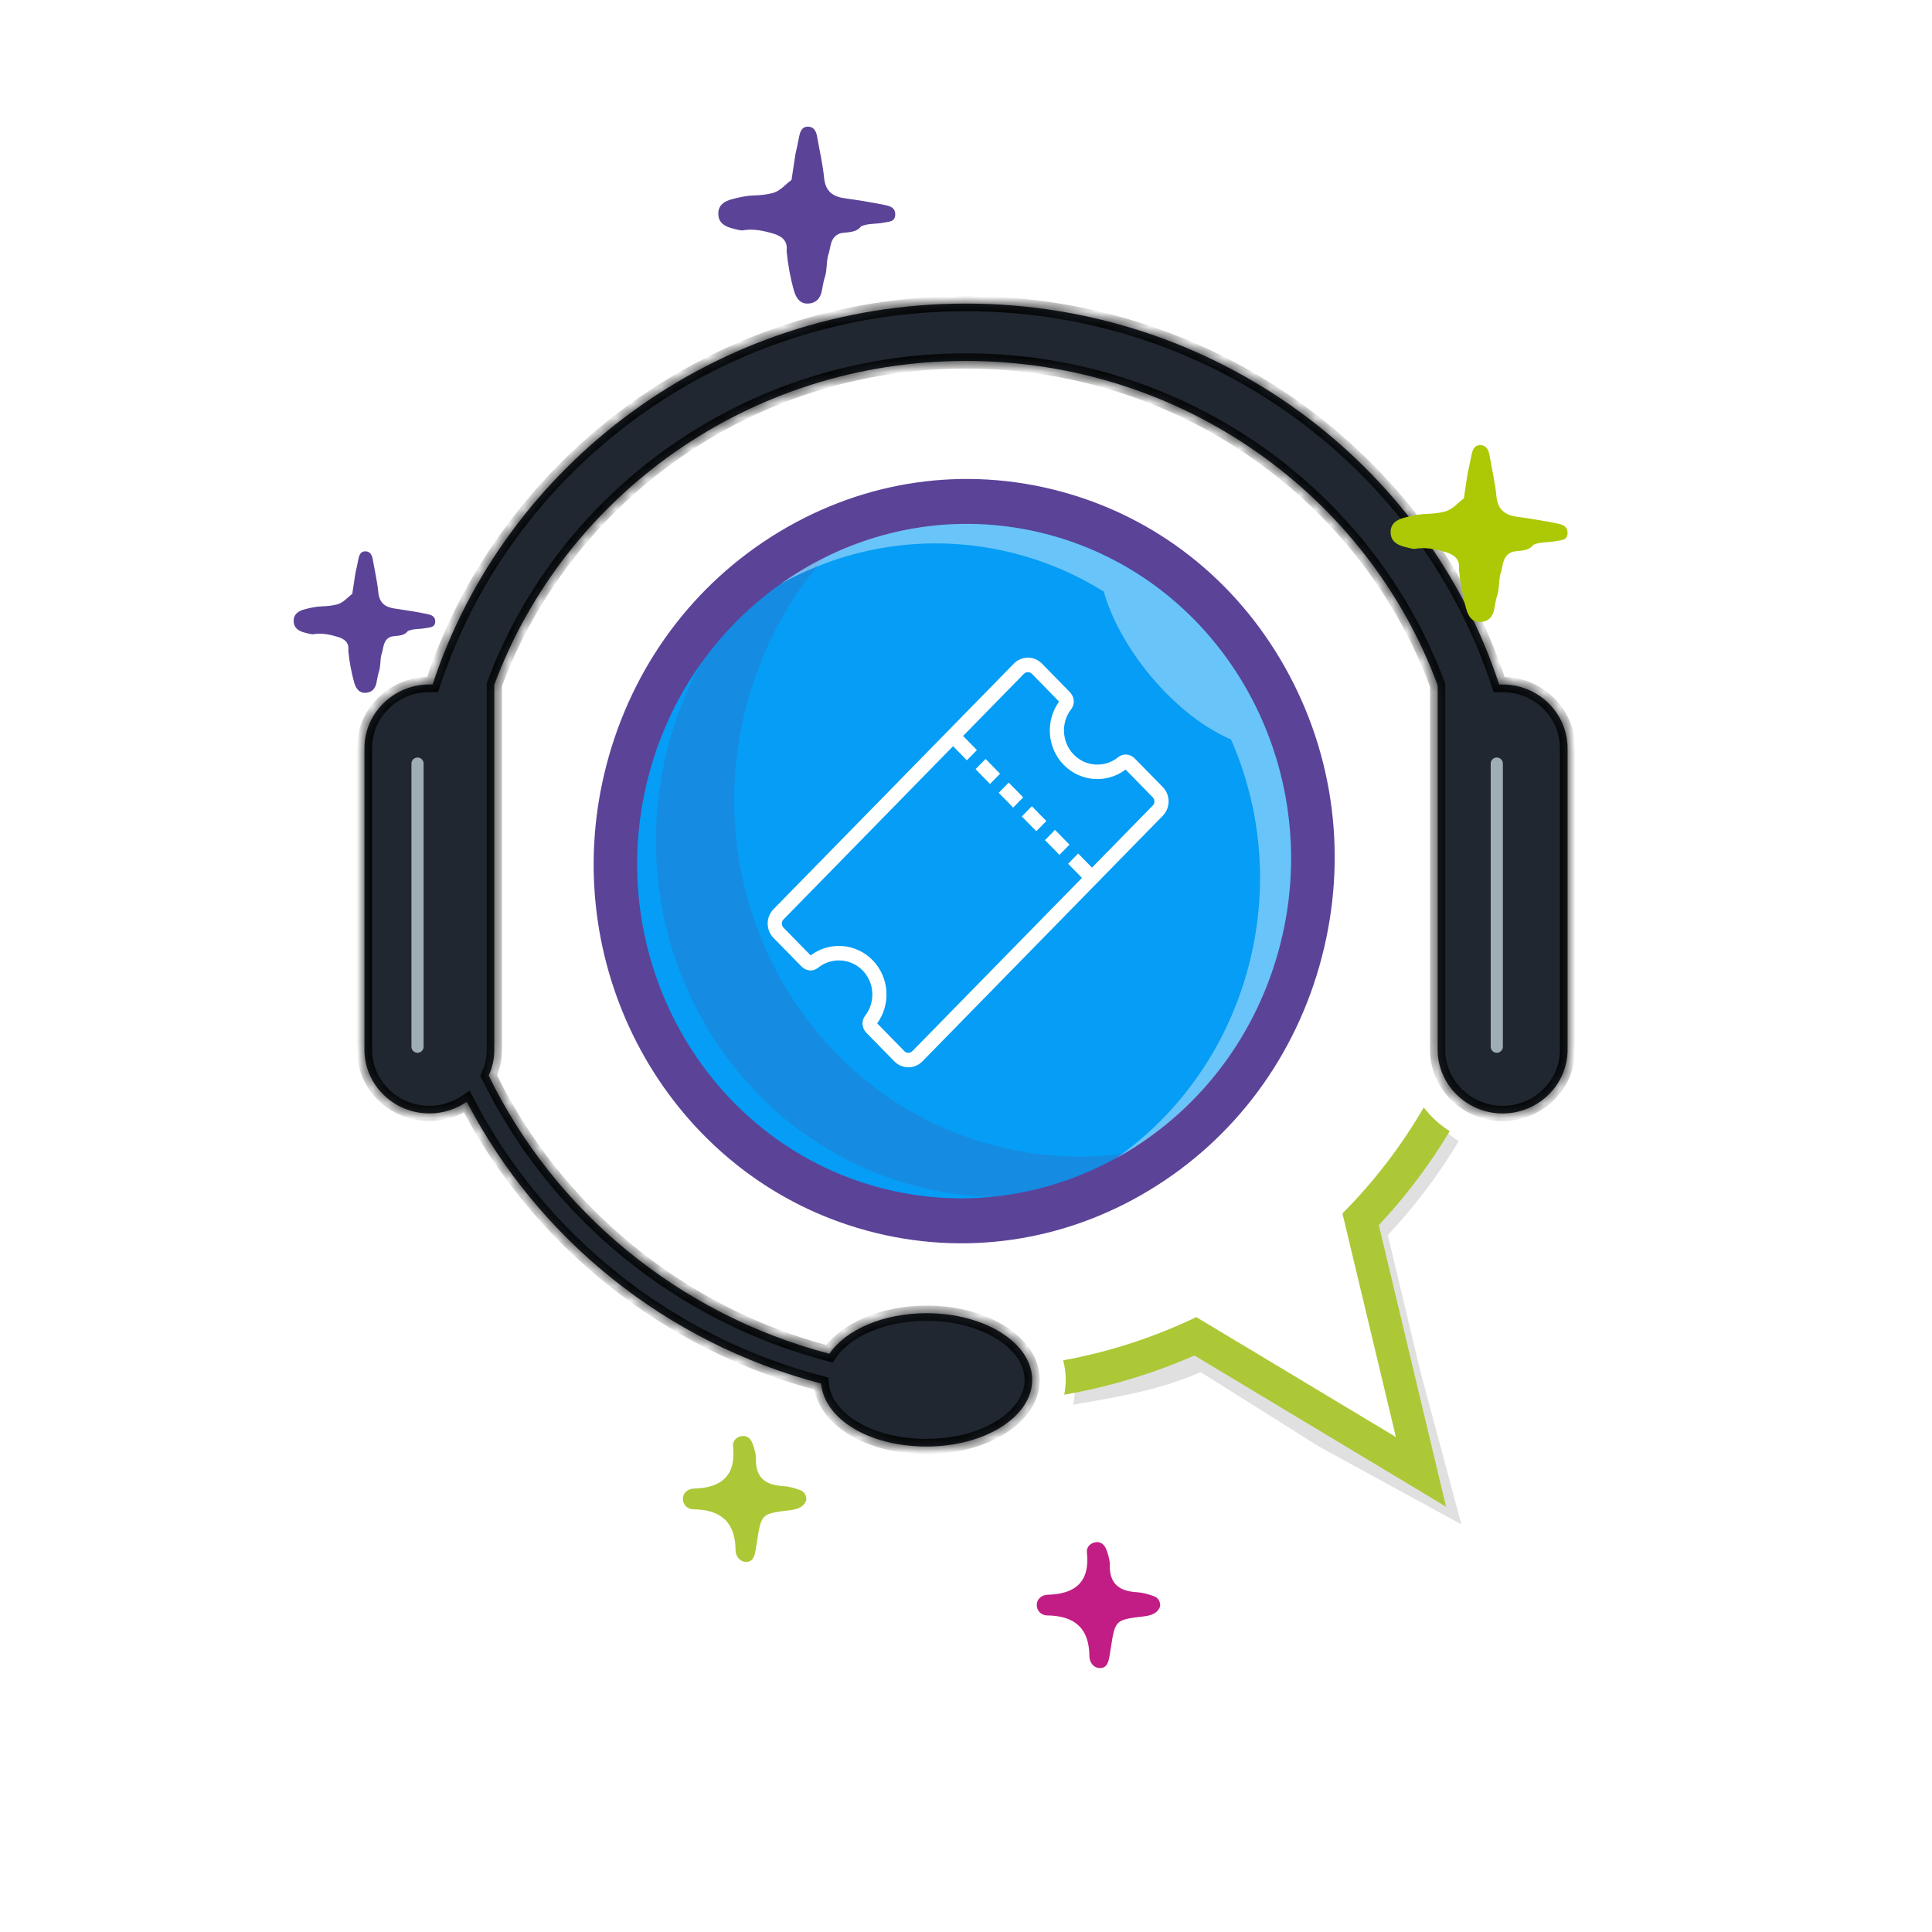 <svg width="127" height="127" viewBox="0 0 127 127" fill="none" xmlns="http://www.w3.org/2000/svg">
<g filter="url(#filter0_d_2962_1335)">
<path d="M117 59.5C117 89.047 93.047 113 63.5 113C33.953 113 10 89.047 10 59.5C10 29.953 33.953 6 63.5 6C93.047 6 117 29.953 117 59.5Z" fill="white"/>
</g>
<path fill-rule="evenodd" clip-rule="evenodd" d="M95.89 75.015C94.558 77.239 92.995 79.308 91.228 81.192L93.38 90.197L96.065 100.207L86.761 95.123L78.921 90.197C76.223 91.378 73.543 91.818 70.548 92.339C70.614 92.016 70.645 91.691 70.645 91.366C70.645 91.042 70.611 90.694 70.544 90.366C70.525 90.27 70.502 90.174 70.478 90.079C73.558 89.517 76.497 88.548 79.23 87.24L83.865 90.023L92.351 95.123L90.078 85.617L88.836 80.422C90.908 78.342 92.704 76.001 94.18 73.457C94.65 74.072 95.23 74.602 95.89 75.015Z" fill="#E0E0E0"/>
<path fill-rule="evenodd" clip-rule="evenodd" d="M95.299 74.357C93.967 76.58 92.404 78.649 90.637 80.533L92.788 89.538L95.057 99.044L86.573 93.944L78.516 89.103C75.818 90.284 72.951 91.159 69.957 91.68C70.022 91.357 70.054 91.032 70.054 90.708C70.054 90.383 70.02 90.035 69.953 89.708C69.933 89.611 69.91 89.515 69.887 89.421C72.967 88.859 75.906 87.889 78.638 86.581L83.274 89.364L91.76 94.464L89.487 84.958L88.245 79.763C90.317 77.683 92.113 75.343 93.589 72.798C94.059 73.413 94.64 73.943 95.3 74.357" fill="#ACC837"/>
<mask id="path-4-inside-1_2962_1335" fill="white">
<path fill-rule="evenodd" clip-rule="evenodd" d="M28.225 44.996H28.436C33.21 30.472 47.1 19.956 63.492 19.956C79.883 19.956 93.779 30.472 98.548 44.996H98.776C101.123 44.996 103.044 46.879 103.044 49.184V69.006C103.044 71.311 101.122 73.193 98.776 73.193C96.43 73.193 94.504 71.311 94.504 69.006V45.047C89.904 32.611 77.753 23.727 63.491 23.727C49.228 23.727 37.106 32.595 32.494 45.008V69.005C32.494 69.61 32.361 70.18 32.125 70.701C36.455 79.616 44.617 86.397 54.522 88.99C55.578 87.422 58.043 86.323 60.91 86.323C64.742 86.323 67.85 88.285 67.85 90.707C67.85 93.129 64.742 95.087 60.91 95.087C57.078 95.087 54.182 93.253 53.978 90.949C43.804 88.283 35.365 81.447 30.686 72.424C29.987 72.906 29.138 73.191 28.225 73.191C25.876 73.191 23.956 71.309 23.956 69.004V49.182C23.956 46.877 25.876 44.994 28.225 44.994"/>
</mask>
<path fill-rule="evenodd" clip-rule="evenodd" d="M28.225 44.996H28.436C33.21 30.472 47.1 19.956 63.492 19.956C79.883 19.956 93.779 30.472 98.548 44.996H98.776C101.123 44.996 103.044 46.879 103.044 49.184V69.006C103.044 71.311 101.122 73.193 98.776 73.193C96.43 73.193 94.504 71.311 94.504 69.006V45.047C89.904 32.611 77.753 23.727 63.491 23.727C49.228 23.727 37.106 32.595 32.494 45.008V69.005C32.494 69.61 32.361 70.18 32.125 70.701C36.455 79.616 44.617 86.397 54.522 88.99C55.578 87.422 58.043 86.323 60.91 86.323C64.742 86.323 67.85 88.285 67.85 90.707C67.85 93.129 64.742 95.087 60.91 95.087C57.078 95.087 54.182 93.253 53.978 90.949C43.804 88.283 35.365 81.447 30.686 72.424C29.987 72.906 29.138 73.191 28.225 73.191C25.876 73.191 23.956 71.309 23.956 69.004V49.182C23.956 46.877 25.876 44.994 28.225 44.994" fill="#202730"/>
<path d="M28.436 44.996V45.496H28.798L28.911 45.153L28.436 44.996ZM98.548 44.996L98.073 45.152L98.186 45.496H98.548V44.996ZM94.504 45.047H95.004V44.958L94.973 44.874L94.504 45.047ZM32.494 45.008L32.025 44.834L31.994 44.919V45.008H32.494ZM32.125 70.701L31.669 70.495L31.573 70.709L31.675 70.92L32.125 70.701ZM54.522 88.99L54.395 89.473L54.739 89.563L54.937 89.269L54.522 88.99ZM53.978 90.949L54.476 90.905L54.445 90.555L54.105 90.465L53.978 90.949ZM30.686 72.424L31.13 72.193L30.868 71.69L30.401 72.012L30.686 72.424ZM28.225 45.496H28.436V44.496H28.225V45.496ZM28.911 45.153C33.618 30.832 47.317 20.456 63.492 20.456V19.456C46.883 19.456 32.802 30.112 27.961 44.84L28.911 45.153ZM63.492 20.456C79.666 20.456 93.371 30.832 98.073 45.152L99.023 44.84C94.187 30.112 80.101 19.456 63.492 19.456V20.456ZM98.548 45.496H98.776V44.496H98.548V45.496ZM98.776 45.496C100.856 45.496 102.544 47.164 102.544 49.184H103.544C103.544 46.594 101.39 44.496 98.776 44.496V45.496ZM102.544 49.184V69.006H103.544V49.184H102.544ZM102.544 69.006C102.544 71.026 100.855 72.693 98.776 72.693V73.693C101.389 73.693 103.544 71.596 103.544 69.006H102.544ZM98.776 72.693C96.696 72.693 95.004 71.025 95.004 69.006H94.004C94.004 71.597 96.164 73.693 98.776 73.693V72.693ZM95.004 69.006V45.047H94.004V69.006H95.004ZM94.973 44.874C90.301 32.243 77.965 23.227 63.491 23.227V24.227C77.542 24.227 89.507 32.979 94.035 45.221L94.973 44.874ZM63.491 23.227C49.017 23.227 36.709 32.227 32.025 44.834L32.963 45.183C37.502 32.963 49.439 24.227 63.491 24.227V23.227ZM31.994 45.008V69.005H32.994V45.008H31.994ZM31.994 69.005C31.994 69.535 31.878 70.035 31.669 70.495L32.581 70.907C32.844 70.325 32.994 69.685 32.994 69.005H31.994ZM31.675 70.92C36.069 79.966 44.35 86.844 54.395 89.473L54.649 88.506C44.885 85.951 36.841 79.266 32.575 70.483L31.675 70.92ZM54.937 89.269C55.866 87.889 58.138 86.823 60.91 86.823V85.823C57.947 85.823 55.289 86.954 54.107 88.71L54.937 89.269ZM60.91 86.823C62.746 86.823 64.385 87.294 65.55 88.029C66.721 88.769 67.35 89.728 67.35 90.707H68.35C68.35 89.264 67.425 88.031 66.084 87.184C64.736 86.333 62.906 85.823 60.91 85.823V86.823ZM67.35 90.707C67.35 91.686 66.721 92.644 65.55 93.382C64.386 94.117 62.746 94.587 60.91 94.587V95.587C62.905 95.587 64.736 95.078 66.084 94.228C67.425 93.382 68.35 92.15 68.35 90.707H67.35ZM60.91 94.587C59.069 94.587 57.48 94.146 56.343 93.455C55.202 92.761 54.56 91.849 54.476 90.905L53.48 90.993C53.6 92.353 54.508 93.51 55.824 94.309C57.144 95.111 58.919 95.587 60.91 95.587V94.587ZM54.105 90.465C44.067 87.835 35.744 81.091 31.13 72.193L30.242 72.654C34.987 81.803 43.54 88.731 53.851 91.433L54.105 90.465ZM30.401 72.012C29.783 72.439 29.032 72.691 28.225 72.691V73.691C29.243 73.691 30.191 73.373 30.97 72.835L30.401 72.012ZM28.225 72.691C26.143 72.691 24.456 71.024 24.456 69.004H23.456C23.456 71.594 25.608 73.691 28.225 73.691V72.691ZM24.456 69.004V49.182H23.456V69.004H24.456ZM24.456 49.182C24.456 47.162 26.143 45.494 28.225 45.494V44.494C25.608 44.494 23.456 46.592 23.456 49.182H24.456Z" fill="#020303" mask="url(#path-4-inside-1_2962_1335)"/>
<path d="M96.226 32.766C96.311 32.204 96.396 31.643 96.481 31.081C96.566 30.707 96.651 30.333 96.719 29.958C96.787 29.618 96.889 29.261 97.297 29.261C97.739 29.261 97.875 29.635 97.926 30.009C98.079 30.877 98.283 31.745 98.368 32.629C98.453 33.514 98.946 33.871 99.762 33.974C100.612 34.093 101.462 34.229 102.295 34.399C102.652 34.467 103.044 34.552 103.044 35.028C103.044 35.539 102.601 35.505 102.261 35.573C101.768 35.675 101.258 35.607 100.799 35.811C100.442 36.27 99.915 36.168 99.439 36.27C98.725 36.508 98.827 37.206 98.623 37.75C98.504 38.244 98.572 38.771 98.385 39.248C98.334 39.469 98.283 39.673 98.249 39.894C98.181 40.404 97.96 40.813 97.416 40.881C96.804 40.966 96.515 40.523 96.379 40.013C96.141 39.162 95.988 38.312 95.903 37.427C95.988 36.781 95.614 36.474 95.07 36.304C94.39 36.1 93.693 35.947 92.979 36.083C92.758 36.066 92.537 35.998 92.333 35.947C91.857 35.828 91.432 35.59 91.415 35.028C91.381 34.416 91.84 34.144 92.333 34.025C92.775 33.905 93.234 33.803 93.71 33.786C94.152 33.769 94.594 33.735 95.019 33.616C95.529 33.463 95.835 33.038 96.226 32.766Z" fill="#ADC804"/>
<path d="M52.03 11.831C52.115 11.269 52.2 10.708 52.285 10.146C52.37 9.772 52.455 9.398 52.523 9.024C52.591 8.683 52.693 8.326 53.101 8.326C53.543 8.326 53.679 8.7 53.73 9.075C53.883 9.942 54.087 10.81 54.172 11.695C54.258 12.579 54.751 12.937 55.566 13.039C56.417 13.158 57.267 13.294 58.1 13.464C58.457 13.532 58.848 13.617 58.848 14.094C58.848 14.604 58.406 14.57 58.066 14.638C57.573 14.74 57.063 14.672 56.604 14.876C56.247 15.335 55.719 15.233 55.243 15.335C54.529 15.574 54.632 16.271 54.428 16.816C54.309 17.309 54.377 17.836 54.19 18.313C54.139 18.534 54.087 18.738 54.053 18.959C53.985 19.47 53.764 19.878 53.22 19.946C52.608 20.031 52.319 19.589 52.183 19.078C51.945 18.228 51.792 17.377 51.707 16.492C51.792 15.846 51.418 15.54 50.874 15.369C50.194 15.165 49.497 15.012 48.783 15.148C48.562 15.131 48.341 15.063 48.137 15.012C47.661 14.893 47.236 14.655 47.219 14.094C47.185 13.481 47.644 13.209 48.137 13.09C48.579 12.971 49.038 12.868 49.514 12.851C49.956 12.835 50.398 12.8 50.823 12.681C51.333 12.528 51.639 12.103 52.03 11.831Z" fill="#5B4398"/>
<path d="M23.155 39.043C23.223 38.594 23.291 38.145 23.359 37.695C23.427 37.396 23.495 37.096 23.549 36.797C23.604 36.525 23.685 36.239 24.012 36.239C24.365 36.239 24.474 36.538 24.515 36.838C24.637 37.532 24.8 38.226 24.868 38.934C24.936 39.642 25.331 39.927 25.984 40.009C26.664 40.104 27.344 40.213 28.01 40.349C28.296 40.404 28.608 40.472 28.608 40.853C28.608 41.261 28.255 41.234 27.983 41.288C27.588 41.37 27.18 41.316 26.813 41.479C26.528 41.846 26.106 41.765 25.725 41.846C25.154 42.037 25.236 42.595 25.072 43.031C24.977 43.425 25.032 43.847 24.882 44.228C24.841 44.405 24.8 44.569 24.773 44.745C24.719 45.154 24.542 45.48 24.107 45.535C23.617 45.603 23.386 45.249 23.277 44.841C23.087 44.16 22.964 43.48 22.896 42.772C22.964 42.255 22.665 42.01 22.23 41.874C21.686 41.71 21.128 41.588 20.557 41.697C20.38 41.683 20.203 41.629 20.04 41.588C19.659 41.493 19.319 41.302 19.306 40.853C19.278 40.363 19.646 40.145 20.04 40.05C20.394 39.955 20.761 39.873 21.142 39.859C21.495 39.846 21.849 39.819 22.189 39.723C22.597 39.601 22.842 39.261 23.155 39.043Z" fill="#5B4398"/>
<path d="M53.007 98.594C52.842 99.088 52.41 99.212 51.936 99.274C50.041 99.5 50.041 99.5 49.753 101.395C49.732 101.56 49.691 101.725 49.67 101.89C49.609 102.26 49.506 102.672 49.053 102.672C48.62 102.672 48.373 102.301 48.352 101.931C48.352 100.056 47.384 99.233 45.572 99.212C45.242 99.212 44.913 98.965 44.892 98.573C44.871 98.12 45.221 97.873 45.592 97.853C47.425 97.811 48.393 97.008 48.187 95.072C48.146 94.722 48.414 94.433 48.805 94.392C49.217 94.372 49.403 94.681 49.506 94.99C49.609 95.299 49.712 95.649 49.691 95.978C49.691 97.194 50.391 97.626 51.483 97.688C51.854 97.708 52.204 97.811 52.554 97.935C52.822 98.017 53.007 98.223 53.007 98.594Z" fill="#ACC837"/>
<path d="M76.268 105.572C76.103 106.067 75.671 106.19 75.197 106.252C73.302 106.479 73.302 106.479 73.014 108.373C72.993 108.538 72.952 108.703 72.932 108.868C72.87 109.239 72.767 109.65 72.314 109.65C71.881 109.65 71.634 109.28 71.613 108.909C71.613 107.035 70.645 106.211 68.833 106.19C68.503 106.19 68.174 105.943 68.153 105.552C68.133 105.099 68.483 104.851 68.853 104.831C70.687 104.79 71.655 103.986 71.449 102.05C71.407 101.7 71.675 101.412 72.067 101.371C72.478 101.35 72.664 101.659 72.767 101.968C72.87 102.277 72.973 102.627 72.952 102.957C72.952 104.172 73.653 104.604 74.744 104.666C75.115 104.687 75.465 104.79 75.815 104.913C76.083 104.996 76.268 105.202 76.268 105.572Z" fill="#C11D85"/>
<path d="M27.446 50.196L27.446 68.804" stroke="#9FAEB5" stroke-width="0.8" stroke-linecap="round"/>
<path d="M98.391 50.196L98.391 68.804" stroke="#9FAEB5" stroke-width="0.8" stroke-linecap="round"/>
<path d="M54.736 78.58C66.461 83.394 79.834 77.458 84.606 65.322C89.378 53.187 83.742 39.448 72.017 34.635C60.292 29.822 46.919 35.757 42.147 47.893C37.375 60.028 43.012 73.767 54.736 78.58Z" fill="#059df5"/>
<path d="M54.18 79.945C42.977 75.346 36.643 62.69 39.86 50.309C41.547 43.816 45.581 38.366 51.214 34.965C56.849 31.563 63.411 30.615 69.693 32.297C75.973 33.978 81.224 38.089 84.471 43.87C87.72 49.651 88.58 56.411 86.893 62.904C85.206 69.397 81.173 74.847 75.539 78.248C69.904 81.65 63.342 82.598 57.06 80.916C56.069 80.65 55.108 80.325 54.18 79.944L54.18 79.945ZM42.62 51.049C39.546 62.88 46.355 74.998 57.801 78.063C69.245 81.128 81.058 73.997 84.131 62.166C87.205 50.335 80.397 38.213 68.951 35.152C57.506 32.087 45.694 39.218 42.62 51.049Z" fill="#5B4398"/>
<g opacity="0.2">
<path d="M75.806 76.344C71.07 78.691 65.548 79.393 60.094 77.933C47.869 74.659 40.621 61.76 43.904 49.122C45.431 43.243 48.975 38.465 53.553 35.356C51.729 36.266 50.023 37.421 48.481 38.79C50.955 36.589 53.855 34.934 56.985 33.964C53.241 37.041 50.381 41.336 49.048 46.461C45.764 59.099 53.014 71.998 65.239 75.272C69.44 76.398 73.684 76.239 77.576 75.034C76.71 75.746 75.791 76.385 74.838 76.961C75.164 76.763 75.487 76.558 75.804 76.344L75.806 76.344Z" fill="#5B4398"/>
</g>
<g opacity="0.4">
<path d="M84.133 62.167C85.298 57.684 85.041 53.162 83.655 49.106C81.747 43.528 77.699 38.835 72.248 36.341C71.999 36.227 71.749 36.115 71.494 36.011C70.676 35.675 69.827 35.386 68.953 35.153C63.409 33.668 57.616 34.504 52.642 37.507C52.188 37.781 51.749 38.076 51.318 38.381C56.126 35.718 61.63 35.023 66.91 36.436C67.785 36.67 68.634 36.958 69.451 37.294C70.542 37.741 71.576 38.28 72.556 38.891C73.058 40.65 74.12 42.629 75.666 44.473C77.322 46.446 79.209 47.883 80.918 48.608C82.893 53.096 83.429 58.301 82.091 63.451C80.738 68.658 77.672 73.099 73.395 76.122C73.635 75.988 73.875 75.855 74.112 75.712C79.084 72.709 82.644 67.9 84.134 62.168L84.133 62.167Z" fill="white"/>
</g>
<g clip-path="url(#clip0_2962_1335)">
<path d="M50.844 59.767L66.647 43.621C66.901 43.361 67.235 43.232 67.569 43.232C67.903 43.232 68.237 43.362 68.492 43.621L70.307 45.476C70.44 45.612 70.541 45.777 70.574 45.979C70.61 46.195 70.564 46.42 70.394 46.644C70.059 47.086 69.912 47.627 69.945 48.158C69.978 48.688 70.193 49.206 70.581 49.603C70.975 50.005 71.48 50.223 71.993 50.256C72.516 50.29 73.046 50.137 73.478 49.795C73.697 49.621 73.917 49.574 74.129 49.611C74.326 49.644 74.488 49.748 74.621 49.884L76.436 51.739C76.69 51.998 76.817 52.34 76.817 52.681C76.817 53.022 76.691 53.364 76.437 53.623L60.634 69.769C60.38 70.029 60.046 70.158 59.712 70.158C59.378 70.158 59.044 70.028 58.79 69.769L56.974 67.914C56.841 67.778 56.74 67.613 56.707 67.411C56.671 67.195 56.717 66.97 56.887 66.746C57.222 66.305 57.372 65.763 57.339 65.229C57.306 64.704 57.093 64.189 56.7 63.787C56.311 63.39 55.804 63.171 55.285 63.137C54.765 63.103 54.236 63.253 53.803 63.595C53.584 63.77 53.364 63.816 53.152 63.78C52.955 63.746 52.793 63.642 52.66 63.506L50.845 61.652C50.59 61.392 50.463 61.051 50.463 60.71C50.463 60.368 50.59 60.026 50.844 59.767ZM69.351 54.552L70.302 55.523L69.643 56.196L68.692 55.225L69.351 54.552ZM67.83 52.997L68.781 53.969L68.122 54.642L67.171 53.671L67.83 52.997L67.83 52.997ZM66.308 51.443L67.259 52.414L66.6 53.088L65.65 52.116L66.308 51.443ZM64.787 49.889L65.738 50.86L65.079 51.533L64.128 50.562L64.787 49.889L64.787 49.889ZM63.309 48.378L64.217 49.306L63.558 49.979L62.65 49.051L51.503 60.44C51.431 60.514 51.395 60.611 51.395 60.709C51.395 60.807 51.431 60.905 51.503 60.979L53.289 62.803C53.898 62.343 54.63 62.141 55.344 62.188C56.083 62.236 56.805 62.548 57.358 63.114C57.918 63.686 58.221 64.42 58.268 65.169C58.314 65.902 58.112 66.65 57.662 67.271L59.448 69.096C59.52 69.17 59.616 69.207 59.712 69.207C59.807 69.207 59.903 69.17 59.975 69.096L71.122 57.707L70.214 56.779L70.873 56.106L71.781 57.034L75.778 52.95C75.85 52.877 75.885 52.779 75.885 52.681C75.885 52.583 75.85 52.486 75.777 52.412L73.992 50.587C73.384 51.046 72.652 51.253 71.934 51.206C71.201 51.158 70.482 50.848 69.922 50.277C69.369 49.711 69.063 48.973 69.016 48.219C68.97 47.489 69.168 46.742 69.618 46.119L67.832 44.294C67.76 44.221 67.665 44.184 67.569 44.184C67.473 44.184 67.377 44.221 67.305 44.294L63.309 48.378L63.309 48.378Z" fill="white"/>
</g>
<defs>
<filter id="filter0_d_2962_1335" x="0" y="0" width="127" height="127" filterUnits="userSpaceOnUse" color-interpolation-filters="sRGB">
<feFlood flood-opacity="0" result="BackgroundImageFix"/>
<feColorMatrix in="SourceAlpha" type="matrix" values="0 0 0 0 0 0 0 0 0 0 0 0 0 0 0 0 0 0 127 0" result="hardAlpha"/>
<feOffset dy="4"/>
<feGaussianBlur stdDeviation="5"/>
<feComposite in2="hardAlpha" operator="out"/>
<feColorMatrix type="matrix" values="0 0 0 0 0 0 0 0 0 0 0 0 0 0 0 0 0 0 0.25 0"/>
<feBlend mode="normal" in2="BackgroundImageFix" result="effect1_dropShadow_2962_1335"/>
<feBlend mode="normal" in="SourceGraphic" in2="effect1_dropShadow_2962_1335" result="shape"/>
</filter>
<clipPath id="clip0_2962_1335">
<rect width="26.492" height="26.791" fill="white" transform="translate(50.463 43.232) scale(0.995 1.005)"/>
</clipPath>
</defs>
</svg>
